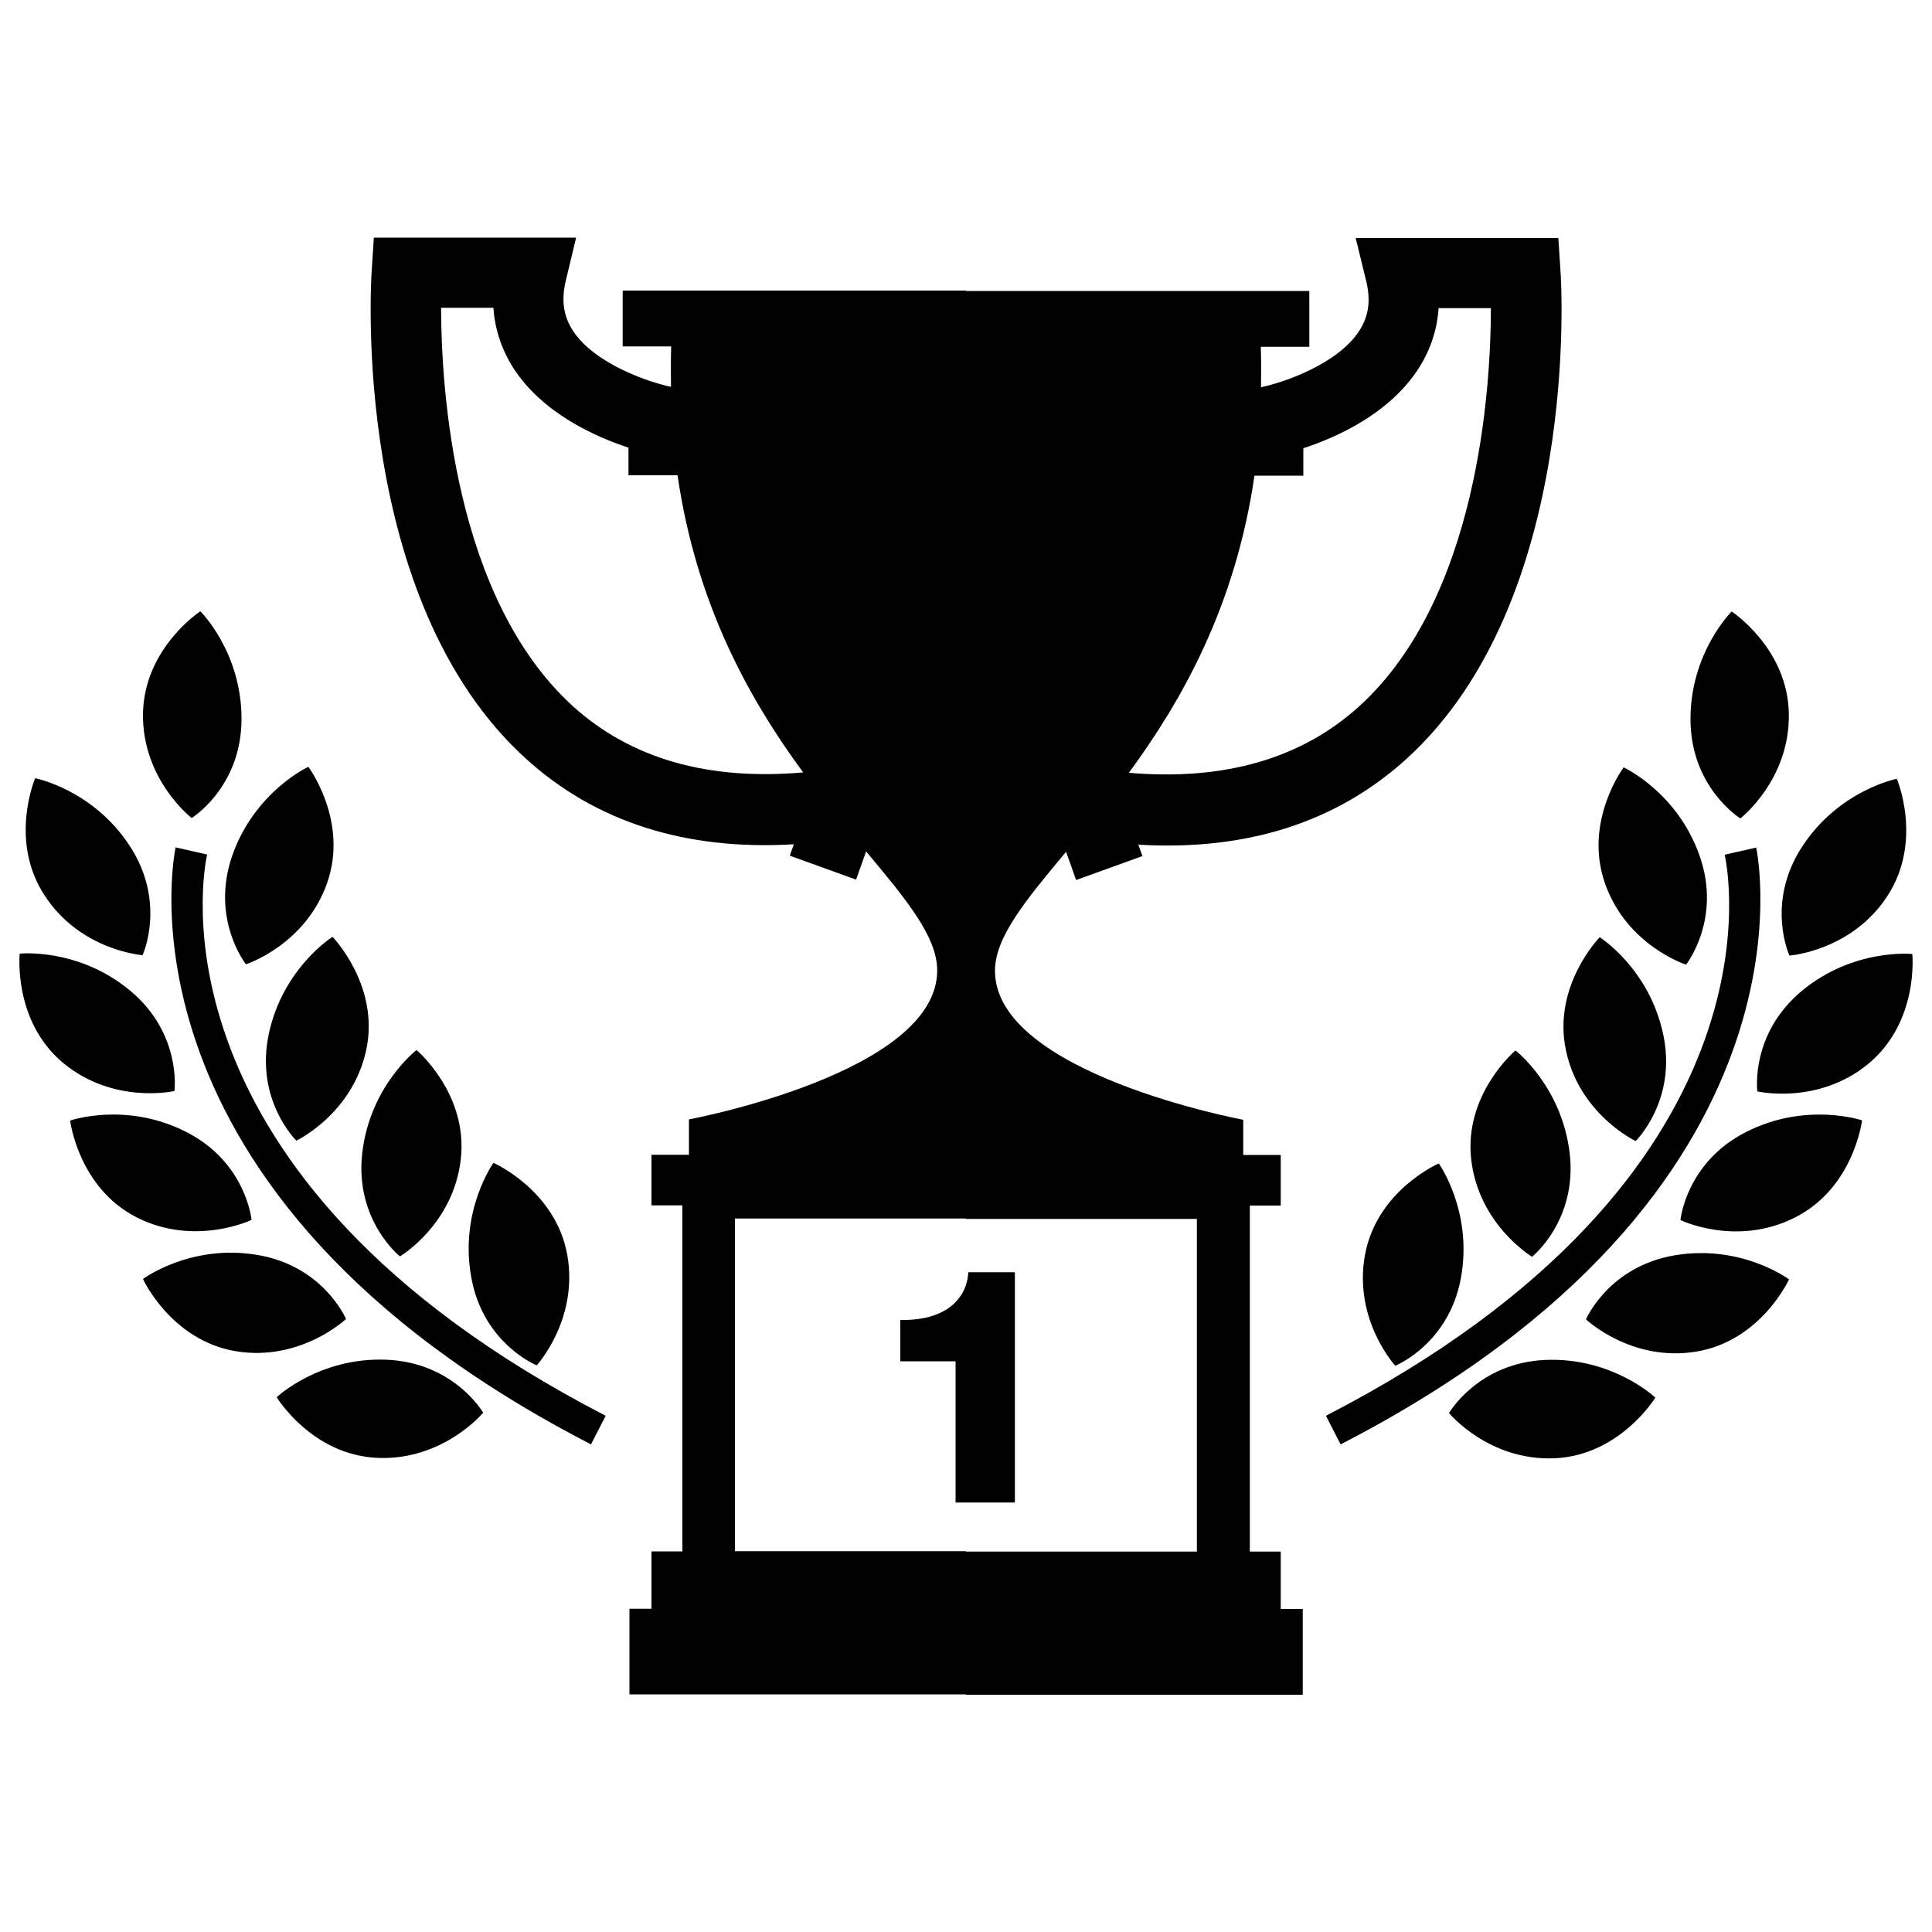 <?xml version="1.0" encoding="utf-8"?>
<!-- Svg Vector Icons : http://www.onlinewebfonts.com/icon -->
<!DOCTYPE svg PUBLIC "-//W3C//DTD SVG 1.1//EN" "http://www.w3.org/Graphics/SVG/1.1/DTD/svg11.dtd">
<svg version="1.1" xmlns="http://www.w3.org/2000/svg" xmlns:xlink="http://www.w3.org/1999/xlink" x="0px" y="0px" viewBox="0 0 1000 1000" enable-background="new 0 0 1000 1000" xml:space="preserve">
<g><g><g><path d="M489.4,678.1c-3.3,1.9-7,3.3-11,4.1c-4,0.8-8.2,1.1-12.4,1v21.4h28.6v73.1h30.7V658.5h-24.1c-0.3,4.7-1.6,8.6-3.7,11.8C495.4,673.5,492.7,676.1,489.4,678.1z"/><path d="M73.8,494.4c0,0,12.5-27.2-6.6-56.5c-19.1-29.3-49-35.1-49-35.1s-13.8,32.2,4.9,60.7C41.7,492.1,73.8,494.4,73.8,494.4z"/><path d="M127.3,499.1c0,0,30.6-9.8,42-42c11.3-32.2-9.7-60.2-9.7-60.2s-27.6,12.7-39.3,45.7C108.7,475.7,127.3,499.1,127.3,499.1z"/><path d="M139.1,535.3c-7.2,34.2,14.3,55.1,14.3,55.1s29.1-13.8,36.2-47.1c7-33.3-17.5-58.4-17.5-58.4S146.3,501.1,139.1,535.3z"/><path d="M207,650.3c0,0,27.7-16.4,31.5-50.3c3.9-33.9-22.9-56.5-22.9-56.5s-24.1,18.5-28.1,53.3C183.5,631.6,207,650.3,207,650.3z"/><path d="M277.8,706.7c0,0,21.8-23.8,15.8-57.3c-6.1-33.5-38.2-47.5-38.2-47.5s-17.7,24.7-11.5,59.1C250,695.5,277.8,706.7,277.8,706.7z"/><path d="M99.2,423.4c0,0,25.5-15.7,25.8-50.7c0.3-35-21.3-56.3-21.3-56.3s-29.3,19.1-29.7,53.3C73.7,403.7,99.2,423.4,99.2,423.4z"/><path d="M90.3,564.7c0,0,3.9-29.7-23-52c-26.9-22.3-57.1-19.1-57.1-19.1s-3.6,34.8,22.5,56.6C58.9,571.9,90.3,564.7,90.3,564.7z"/><path d="M130.2,631.4c0,0-2.8-29.9-34-45.6c-31.2-15.8-59.9-5.8-59.9-5.8s4.2,34.8,34.6,50.2C101.2,645.4,130.2,631.4,130.2,631.4z"/><path d="M132.9,649.5C98.4,643.8,74,662,74,662s14.5,31.8,48.1,37.4c33.6,5.5,57-16.7,57-16.7S167.4,655.1,132.9,649.5z"/><path d="M200.2,703.8c-34.9-1.5-57,19.4-57,19.4s18.2,30,52.3,31.4c34,1.4,54.6-23.4,54.6-23.4S235.1,705.3,200.2,703.8z"/><path d="M107.2,442.3l-16.3-3.7c-0.4,1.8-37.9,178.6,215,309l7.6-14.8C72.9,608.6,105.7,449,107.2,442.3z"/><path d="M662.9,803.1h-16V624h16v-26.2h-19.4v-18.2c0,0-128.5-23.9-128.5-77.1c0-17.4,15.9-36.6,36.8-61.6l5.2,14.6l34.3-12.4l-2.1-5.9c56.2,3.3,102.7-11.6,138.9-44.5c90-82,80.1-245.6,79.6-252.5l-1.1-17H701.7l5.5,22.5c2.3,9.8,1.3,17.8-3.5,25.3c-11.3,17.8-40.5,27.3-50.9,29.4h-0.1c0.1-6.8,0.1-13.8-0.1-20.9h25.1v-28.9H500v-0.2H322.3v28.9h25.1c-0.2,7.1-0.2,14.1-0.1,20.9h-0.1c-10.3-2.1-39.6-11.6-50.9-29.4c-4.7-7.5-5.8-15.5-3.5-25.3l5.4-22.5H193.5l-1.1,17c-0.5,6.9-10.4,170.5,79.6,252.5c36.1,32.9,82.7,47.8,138.9,44.5l-2.1,5.9l34.3,12.4l5.2-14.6c20.9,25,36.8,44.2,36.8,61.6c0,53.2-128.5,77.1-128.5,77.1v18.3h-19.4v26.2h16v179.1h-16v29.7h-11.4V877H500v0.2h174.3v-44.4h-11.4V803.1z M649.3,246.2h25.3V232c17.2-5.6,44.6-17.8,59.8-41.5c6-9.5,9.5-19.9,10.2-31h27.1c-0.1,41.8-6.6,150.1-68.2,206.1c-30,27.2-70,38.6-119.2,34.4C611.9,362.4,639.5,313.6,649.3,246.2z M296.5,365.5c-61.6-56.1-68.1-164.3-68.2-206.2h27.1c0.7,11,4.2,21.5,10.2,31c15.1,23.6,42.6,35.8,59.7,41.4V246h25.4c9.8,67.4,37.4,116.2,65,153.8C366.5,404.1,326.5,392.7,296.5,365.5z M619.5,803.1H500v-0.2H380.4V630.7h119.5v0.2h119.6V803.1z"/><path d="M926.2,494.6c0,0,32.1-2.3,50.7-30.8c18.6-28.5,4.9-60.7,4.9-60.7s-29.9,5.8-49,35.1C913.7,467.4,926.2,494.6,926.2,494.6z"/><path d="M872.7,499.3c0,0,18.6-23.5,7-56.4c-11.6-33-39.3-45.7-39.3-45.7s-21,28-9.6,60.2C842.1,489.5,872.7,499.3,872.7,499.3z"/><path d="M846.6,590.6c0,0,21.5-20.9,14.3-55.1c-7.2-34.2-32.9-50.4-32.9-50.4s-24.5,25-17.5,58.4C817.4,576.8,846.6,590.6,846.6,590.6z"/><path d="M784.4,543.7c0,0-26.8,22.6-22.9,56.5c3.9,33.8,31.5,50.3,31.5,50.3s23.4-18.7,19.5-53.4C808.4,562.2,784.4,543.7,784.4,543.7z"/><path d="M706.5,649.6c-6.1,33.6,15.7,57.3,15.7,57.3s27.8-11.2,34-45.6c6.2-34.4-11.5-59.1-11.5-59.1S712.6,616.1,706.5,649.6z"/><path d="M900.8,423.6c0,0,25.5-19.7,25.1-53.8c-0.3-34.1-29.6-53.3-29.6-53.3s-21.6,21.4-21.3,56.3C875.3,407.9,900.8,423.6,900.8,423.6z"/><path d="M989.8,493.8c0,0-30.3-3.2-57.2,19.1c-26.9,22.4-23,52-23,52s31.4,7.3,57.6-14.4C993.4,528.6,989.8,493.8,989.8,493.8z"/><path d="M903.8,585.9c-31.2,15.8-34,45.6-34,45.6s29,14.1,59.4-1.4c30.4-15.4,34.6-50.2,34.6-50.2S934.9,570.1,903.8,585.9z"/><path d="M867.1,649.7c-34.5,5.7-46.2,33.2-46.2,33.2s23.4,22.2,57,16.7c33.6-5.5,48.1-37.4,48.1-37.4S901.6,644,867.1,649.7z"/><path d="M750,731.4c0,0,20.5,24.8,54.5,23.4c34-1.4,52.3-31.4,52.3-31.4s-22.1-21-57-19.5C764.9,705.5,750,731.4,750,731.4z"/><path d="M909,438.7l-16.3,3.7c1.5,6.7,34.4,166.3-206.4,290.4l7.6,14.8C946.9,617.3,909.4,440.5,909,438.7z"/></g></g><g></g><g></g><g></g><g></g><g></g><g></g><g></g><g></g><g></g><g></g><g></g><g></g><g></g><g></g><g></g></g>
</svg>